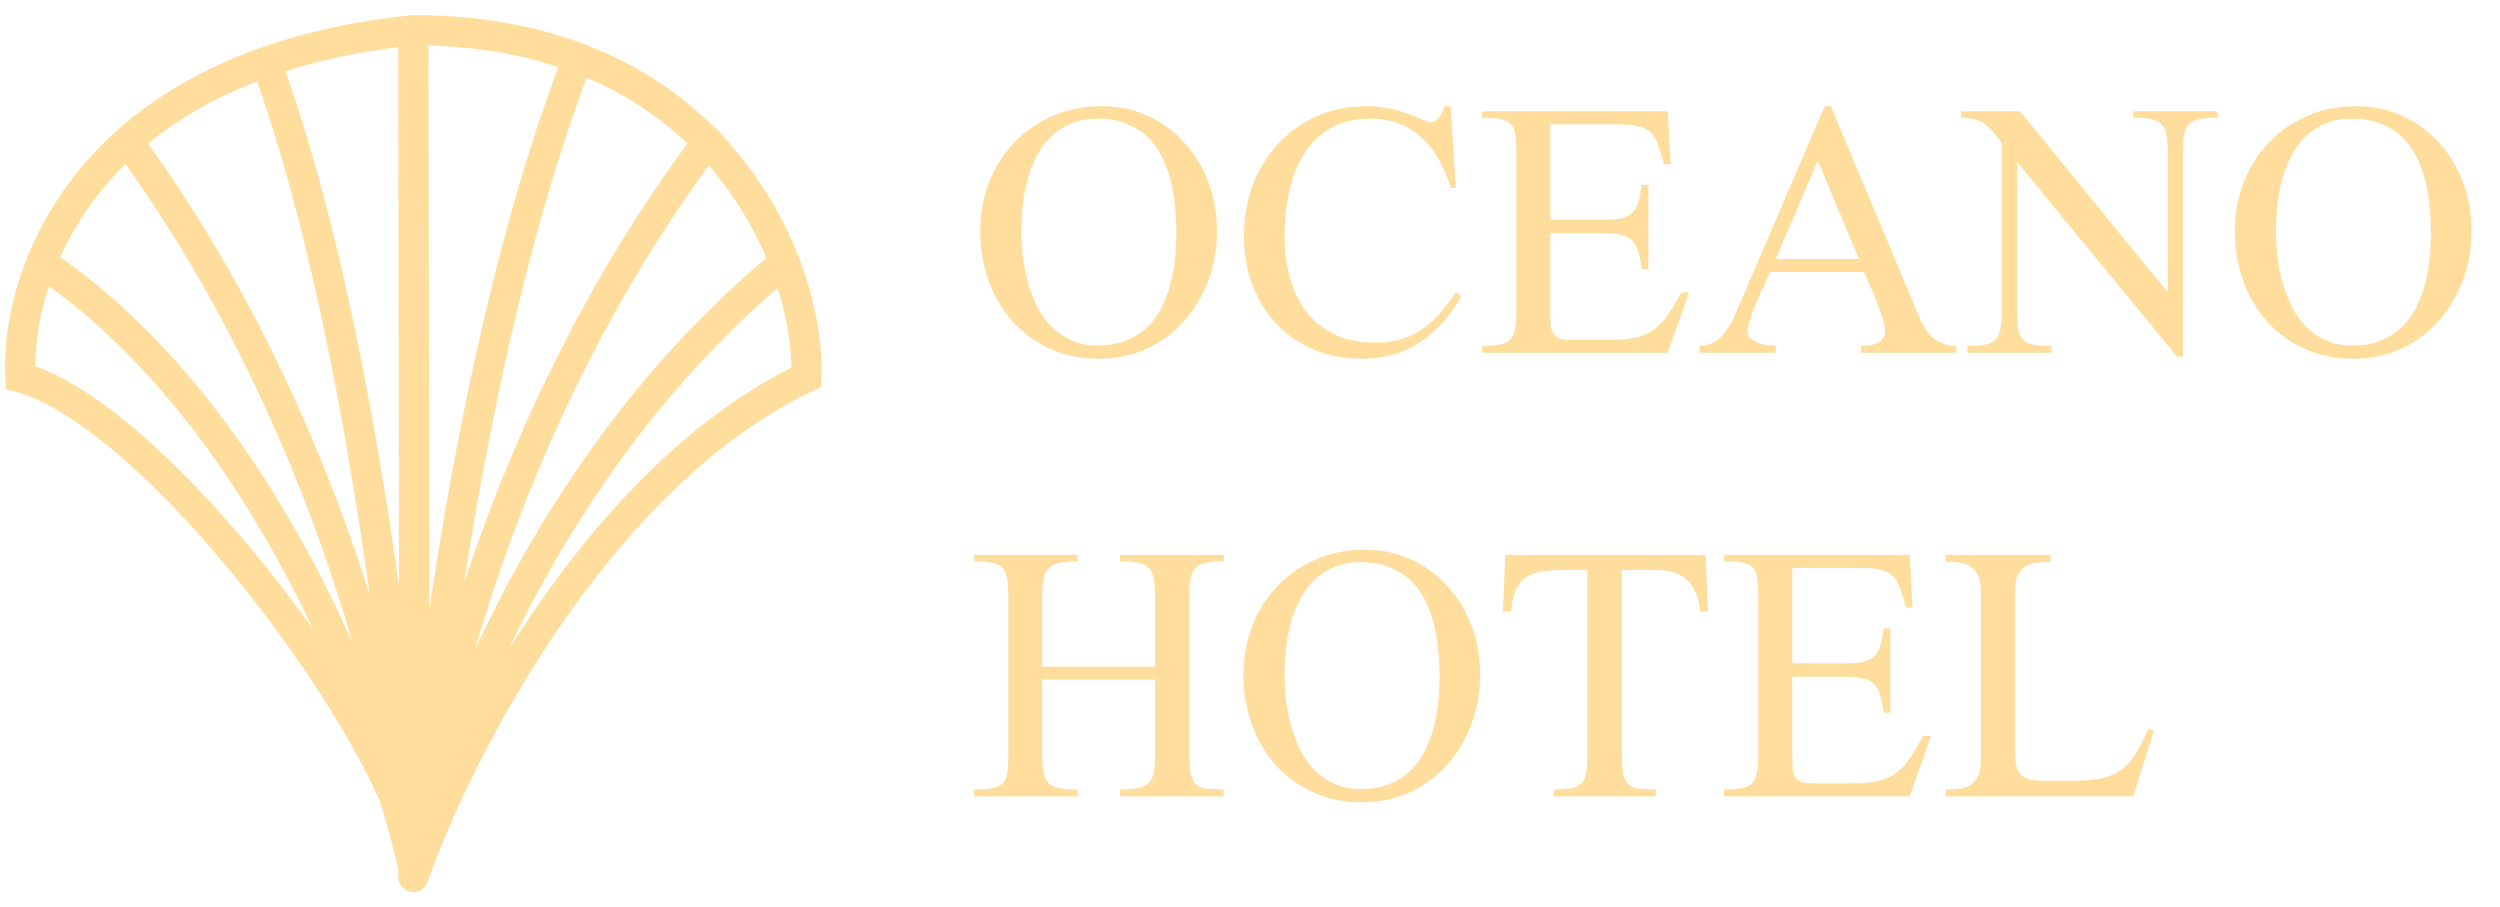 <svg width="124" height="45" viewBox="0 0 124 45" fill="none" xmlns="http://www.w3.org/2000/svg">
<path d="M20.501 43.5C22.666 37.303 29.595 23.671 39.988 18.713C40.066 17.254 39.761 15.201 38.914 13.02M20.501 1.5C20.501 2.051 20.544 29.608 20.565 43.318M20.501 1.5C23.675 1.5 26.38 2.015 28.671 2.877M20.501 1.5C17.703 1.785 15.282 2.333 13.194 3.07M20.565 43.318C20.836 38.269 8.322 20.779 1.014 18.713C0.932 17.184 1.198 15.153 2.059 13.02M20.565 43.318C21.722 37.288 27.012 22.786 38.914 13.02M20.565 43.318C21.085 36.953 24.723 20.779 35.117 7.008M20.565 43.318C21.119 35.346 23.515 16.097 28.671 2.877M20.565 43.318C20.003 35.016 17.741 15.343 13.194 3.07M20.565 43.318C20.029 36.953 16.432 20.779 6.332 7.008M20.565 43.318C19.075 36.37 13.289 20.583 2.059 13.02M38.914 13.02C37.433 9.204 34.298 4.994 28.671 2.877M13.194 3.07C10.316 4.086 8.068 5.463 6.332 7.008M6.332 7.008C4.23 8.878 2.877 10.995 2.059 13.02" stroke="#FFDE9D" stroke-width="1.5" stroke-linecap="round"/>
<path d="M60.363 11.453C60.363 12.305 60.223 13.113 59.941 13.879C59.66 14.645 59.262 15.32 58.746 15.906C58.238 16.484 57.621 16.945 56.895 17.289C56.176 17.625 55.371 17.793 54.48 17.793C53.59 17.793 52.781 17.625 52.055 17.289C51.336 16.953 50.719 16.5 50.203 15.93C49.695 15.352 49.305 14.68 49.031 13.914C48.758 13.148 48.621 12.336 48.621 11.477C48.621 10.609 48.766 9.801 49.055 9.051C49.352 8.293 49.766 7.637 50.297 7.082C50.828 6.52 51.461 6.078 52.195 5.758C52.93 5.43 53.738 5.266 54.621 5.266C55.488 5.266 56.273 5.434 56.977 5.77C57.68 6.098 58.281 6.547 58.781 7.117C59.289 7.68 59.68 8.336 59.953 9.086C60.227 9.836 60.363 10.625 60.363 11.453ZM58.348 11.57C58.348 11.133 58.324 10.688 58.277 10.234C58.238 9.781 58.164 9.344 58.055 8.922C57.945 8.5 57.797 8.105 57.609 7.738C57.422 7.371 57.184 7.051 56.895 6.777C56.605 6.504 56.258 6.289 55.852 6.133C55.453 5.969 54.98 5.887 54.434 5.887C53.934 5.887 53.492 5.969 53.109 6.133C52.734 6.289 52.406 6.504 52.125 6.777C51.844 7.051 51.609 7.371 51.422 7.738C51.234 8.105 51.082 8.496 50.965 8.91C50.855 9.316 50.777 9.738 50.73 10.176C50.684 10.605 50.66 11.023 50.66 11.43C50.66 11.828 50.684 12.246 50.73 12.684C50.777 13.121 50.859 13.551 50.977 13.973C51.094 14.395 51.246 14.797 51.434 15.18C51.621 15.562 51.855 15.898 52.137 16.188C52.418 16.477 52.75 16.707 53.133 16.879C53.516 17.051 53.957 17.137 54.457 17.137C54.98 17.137 55.438 17.059 55.828 16.902C56.227 16.746 56.57 16.535 56.859 16.27C57.148 15.996 57.387 15.68 57.574 15.32C57.77 14.953 57.922 14.566 58.031 14.16C58.148 13.746 58.23 13.32 58.277 12.883C58.324 12.438 58.348 12 58.348 11.57ZM72.481 14.688C71.941 15.656 71.262 16.418 70.441 16.973C69.629 17.52 68.66 17.793 67.535 17.793C66.644 17.793 65.84 17.637 65.121 17.324C64.402 17.012 63.789 16.582 63.281 16.035C62.773 15.488 62.383 14.844 62.109 14.102C61.836 13.359 61.699 12.555 61.699 11.688C61.699 10.797 61.844 9.965 62.133 9.191C62.43 8.41 62.844 7.73 63.375 7.152C63.914 6.566 64.555 6.105 65.297 5.77C66.047 5.434 66.879 5.266 67.793 5.266C68.098 5.266 68.379 5.289 68.637 5.336C68.902 5.375 69.156 5.43 69.398 5.5C69.648 5.57 69.894 5.656 70.137 5.758C70.379 5.852 70.633 5.957 70.898 6.074C71.016 6.074 71.117 6.047 71.203 5.992C71.289 5.938 71.359 5.871 71.414 5.793C71.469 5.715 71.512 5.629 71.543 5.535C71.582 5.434 71.613 5.344 71.637 5.266H71.953L72.211 9.32H71.953C71.805 8.82 71.613 8.363 71.379 7.949C71.152 7.527 70.875 7.164 70.547 6.859C70.227 6.555 69.852 6.316 69.422 6.145C68.992 5.973 68.5 5.887 67.945 5.887C67.398 5.887 66.914 5.969 66.492 6.133C66.078 6.289 65.711 6.508 65.391 6.789C65.078 7.07 64.812 7.398 64.594 7.773C64.383 8.148 64.211 8.555 64.078 8.992C63.953 9.422 63.859 9.871 63.797 10.34C63.742 10.801 63.715 11.258 63.715 11.711C63.715 12.422 63.801 13.098 63.973 13.738C64.144 14.379 64.41 14.941 64.769 15.426C65.137 15.91 65.602 16.293 66.164 16.574C66.734 16.855 67.414 16.996 68.203 16.996C68.703 16.996 69.141 16.938 69.516 16.82C69.898 16.703 70.242 16.539 70.547 16.328C70.859 16.109 71.148 15.848 71.414 15.543C71.68 15.23 71.945 14.883 72.211 14.5L72.481 14.688ZM82.723 17.5H73.512V17.16C73.887 17.16 74.184 17.137 74.402 17.09C74.629 17.043 74.801 16.957 74.918 16.832C75.035 16.699 75.113 16.52 75.152 16.293C75.191 16.059 75.211 15.758 75.211 15.391V7.586C75.211 7.211 75.195 6.91 75.164 6.684C75.133 6.457 75.059 6.281 74.941 6.156C74.824 6.031 74.652 5.949 74.426 5.91C74.199 5.863 73.894 5.84 73.512 5.84V5.523H82.723L82.863 8.137H82.535C82.434 7.754 82.336 7.438 82.242 7.188C82.156 6.93 82.035 6.727 81.879 6.578C81.731 6.43 81.523 6.324 81.258 6.262C81 6.199 80.648 6.168 80.203 6.168H76.898V10.902H79.535C79.902 10.902 80.195 10.879 80.414 10.832C80.641 10.777 80.82 10.688 80.953 10.562C81.094 10.43 81.195 10.254 81.258 10.035C81.328 9.809 81.387 9.52 81.434 9.168H81.762V13.352H81.434C81.387 13 81.328 12.711 81.258 12.484C81.195 12.258 81.098 12.078 80.965 11.945C80.832 11.805 80.652 11.707 80.426 11.652C80.207 11.598 79.91 11.57 79.535 11.57H76.898V15.508C76.898 15.727 76.902 15.922 76.91 16.094C76.926 16.258 76.965 16.398 77.027 16.516C77.09 16.625 77.188 16.711 77.32 16.773C77.461 16.828 77.656 16.855 77.906 16.855H79.922C80.445 16.855 80.875 16.812 81.211 16.727C81.547 16.641 81.836 16.504 82.078 16.316C82.328 16.129 82.551 15.887 82.746 15.59C82.941 15.285 83.16 14.922 83.402 14.5H83.777L82.723 17.5ZM92.297 17.5V17.16C92.43 17.16 92.566 17.152 92.707 17.137C92.848 17.113 92.977 17.074 93.094 17.02C93.211 16.965 93.309 16.891 93.387 16.797C93.465 16.695 93.504 16.562 93.504 16.398C93.504 16.242 93.457 16.023 93.363 15.742C93.269 15.461 93.164 15.172 93.047 14.875C92.93 14.578 92.812 14.301 92.695 14.043C92.578 13.785 92.496 13.602 92.449 13.492H87.809C87.777 13.555 87.727 13.66 87.656 13.809C87.594 13.949 87.519 14.113 87.434 14.301C87.348 14.48 87.262 14.672 87.176 14.875C87.09 15.078 87.008 15.277 86.93 15.473C86.859 15.668 86.801 15.848 86.754 16.012C86.707 16.176 86.684 16.305 86.684 16.398C86.684 16.555 86.734 16.684 86.836 16.785C86.938 16.879 87.062 16.953 87.211 17.008C87.359 17.062 87.512 17.102 87.668 17.125C87.824 17.141 87.961 17.152 88.078 17.16V17.5H84.305V17.16C84.586 17.152 84.828 17.086 85.031 16.961C85.234 16.836 85.41 16.676 85.559 16.48C85.715 16.285 85.848 16.07 85.957 15.836C86.066 15.594 86.172 15.355 86.273 15.121L90.504 5.266H90.809L94.969 15.191C95.086 15.465 95.195 15.719 95.297 15.953C95.406 16.18 95.535 16.383 95.684 16.562C95.832 16.734 96.012 16.875 96.223 16.984C96.434 17.086 96.703 17.145 97.031 17.16V17.5H92.297ZM90.164 7.973L88.078 12.848H92.203L90.164 7.973ZM109.992 5.84C109.617 5.84 109.316 5.863 109.09 5.91C108.863 5.957 108.688 6.047 108.562 6.18C108.445 6.305 108.367 6.48 108.328 6.707C108.297 6.934 108.281 7.227 108.281 7.586V17.688H107.977L100.055 8.043V15.414C100.055 15.789 100.07 16.09 100.102 16.316C100.141 16.543 100.219 16.719 100.336 16.844C100.453 16.969 100.625 17.055 100.852 17.102C101.078 17.141 101.379 17.16 101.754 17.16V17.5H97.582V17.16C97.957 17.16 98.254 17.137 98.473 17.09C98.699 17.043 98.871 16.957 98.988 16.832C99.106 16.699 99.184 16.52 99.223 16.293C99.262 16.066 99.281 15.773 99.281 15.414V7.082C99.133 6.879 98.992 6.703 98.859 6.555C98.734 6.398 98.598 6.27 98.449 6.168C98.309 6.059 98.144 5.977 97.957 5.922C97.769 5.867 97.539 5.84 97.266 5.84V5.523H100.195L107.52 14.5V7.586C107.52 7.227 107.5 6.934 107.461 6.707C107.422 6.48 107.34 6.305 107.215 6.18C107.098 6.047 106.926 5.957 106.699 5.91C106.48 5.863 106.184 5.84 105.809 5.84V5.523H109.992V5.84ZM122.59 11.453C122.59 12.305 122.449 13.113 122.168 13.879C121.887 14.645 121.488 15.32 120.973 15.906C120.465 16.484 119.848 16.945 119.121 17.289C118.402 17.625 117.598 17.793 116.707 17.793C115.816 17.793 115.008 17.625 114.281 17.289C113.562 16.953 112.945 16.5 112.43 15.93C111.922 15.352 111.531 14.68 111.258 13.914C110.984 13.148 110.848 12.336 110.848 11.477C110.848 10.609 110.992 9.801 111.281 9.051C111.578 8.293 111.992 7.637 112.523 7.082C113.055 6.52 113.688 6.078 114.422 5.758C115.156 5.43 115.965 5.266 116.848 5.266C117.715 5.266 118.5 5.434 119.203 5.77C119.906 6.098 120.508 6.547 121.008 7.117C121.516 7.68 121.906 8.336 122.18 9.086C122.453 9.836 122.59 10.625 122.59 11.453ZM120.574 11.57C120.574 11.133 120.551 10.688 120.504 10.234C120.465 9.781 120.391 9.344 120.281 8.922C120.172 8.5 120.023 8.105 119.836 7.738C119.648 7.371 119.41 7.051 119.121 6.777C118.832 6.504 118.484 6.289 118.078 6.133C117.68 5.969 117.207 5.887 116.66 5.887C116.16 5.887 115.719 5.969 115.336 6.133C114.961 6.289 114.633 6.504 114.352 6.777C114.07 7.051 113.836 7.371 113.648 7.738C113.461 8.105 113.309 8.496 113.191 8.91C113.082 9.316 113.004 9.738 112.957 10.176C112.91 10.605 112.887 11.023 112.887 11.43C112.887 11.828 112.91 12.246 112.957 12.684C113.004 13.121 113.086 13.551 113.203 13.973C113.32 14.395 113.473 14.797 113.66 15.18C113.848 15.562 114.082 15.898 114.363 16.188C114.645 16.477 114.977 16.707 115.359 16.879C115.742 17.051 116.184 17.137 116.684 17.137C117.207 17.137 117.664 17.059 118.055 16.902C118.453 16.746 118.797 16.535 119.086 16.27C119.375 15.996 119.613 15.68 119.801 15.32C119.996 14.953 120.148 14.566 120.258 14.16C120.375 13.746 120.457 13.32 120.504 12.883C120.551 12.438 120.574 12 120.574 11.57Z" fill="#FFDE9D"/>
<path d="M55.559 39.5V39.16C55.934 39.16 56.234 39.137 56.461 39.09C56.695 39.035 56.871 38.945 56.988 38.82C57.113 38.688 57.195 38.508 57.234 38.281C57.273 38.047 57.293 37.75 57.293 37.391V33.711H51.691V37.391C51.691 37.758 51.711 38.059 51.75 38.293C51.789 38.52 51.871 38.699 51.996 38.832C52.121 38.957 52.297 39.043 52.523 39.09C52.758 39.137 53.066 39.16 53.449 39.16V39.5H48.316V39.16C48.699 39.16 49.004 39.137 49.23 39.09C49.457 39.043 49.629 38.957 49.746 38.832C49.863 38.699 49.938 38.52 49.969 38.293C50 38.059 50.016 37.758 50.016 37.391V29.633C50.016 29.266 49.996 28.969 49.957 28.742C49.926 28.508 49.852 28.324 49.734 28.191C49.617 28.059 49.445 27.969 49.219 27.922C48.992 27.867 48.691 27.84 48.316 27.84V27.523H53.449V27.84C53.074 27.84 52.773 27.867 52.547 27.922C52.32 27.969 52.141 28.059 52.008 28.191C51.883 28.324 51.797 28.508 51.75 28.742C51.711 28.969 51.691 29.266 51.691 29.633V33.066H57.293V29.633C57.293 29.266 57.273 28.969 57.234 28.742C57.195 28.508 57.113 28.324 56.988 28.191C56.871 28.059 56.695 27.969 56.461 27.922C56.234 27.867 55.934 27.84 55.559 27.84V27.523H60.691V27.84C60.34 27.84 60.051 27.863 59.824 27.91C59.605 27.949 59.434 28.031 59.309 28.156C59.191 28.273 59.109 28.441 59.062 28.66C59.016 28.871 58.992 29.148 58.992 29.492V37.508C58.992 37.867 59.016 38.156 59.062 38.375C59.109 38.594 59.191 38.762 59.309 38.879C59.434 38.996 59.605 39.074 59.824 39.113C60.051 39.145 60.34 39.16 60.691 39.16V39.5H55.559ZM73.418 33.453C73.418 34.305 73.277 35.113 72.996 35.879C72.715 36.645 72.316 37.32 71.801 37.906C71.293 38.484 70.676 38.945 69.949 39.289C69.231 39.625 68.426 39.793 67.535 39.793C66.644 39.793 65.836 39.625 65.109 39.289C64.391 38.953 63.773 38.5 63.258 37.93C62.75 37.352 62.359 36.68 62.086 35.914C61.812 35.148 61.676 34.336 61.676 33.477C61.676 32.609 61.82 31.801 62.109 31.051C62.406 30.293 62.82 29.637 63.352 29.082C63.883 28.52 64.516 28.078 65.25 27.758C65.984 27.43 66.793 27.266 67.676 27.266C68.543 27.266 69.328 27.434 70.031 27.77C70.734 28.098 71.336 28.547 71.836 29.117C72.344 29.68 72.734 30.336 73.008 31.086C73.281 31.836 73.418 32.625 73.418 33.453ZM71.402 33.57C71.402 33.133 71.379 32.688 71.332 32.234C71.293 31.781 71.219 31.344 71.109 30.922C71 30.5 70.852 30.105 70.664 29.738C70.477 29.371 70.238 29.051 69.949 28.777C69.66 28.504 69.312 28.289 68.906 28.133C68.508 27.969 68.035 27.887 67.488 27.887C66.988 27.887 66.547 27.969 66.164 28.133C65.789 28.289 65.461 28.504 65.18 28.777C64.898 29.051 64.664 29.371 64.477 29.738C64.289 30.105 64.137 30.496 64.019 30.91C63.91 31.316 63.832 31.738 63.785 32.176C63.738 32.605 63.715 33.023 63.715 33.43C63.715 33.828 63.738 34.246 63.785 34.684C63.832 35.121 63.914 35.551 64.031 35.973C64.148 36.395 64.301 36.797 64.488 37.18C64.676 37.562 64.91 37.898 65.191 38.188C65.473 38.477 65.805 38.707 66.188 38.879C66.57 39.051 67.012 39.137 67.512 39.137C68.035 39.137 68.492 39.059 68.883 38.902C69.281 38.746 69.625 38.535 69.914 38.27C70.203 37.996 70.441 37.68 70.629 37.32C70.824 36.953 70.977 36.566 71.086 36.16C71.203 35.746 71.285 35.32 71.332 34.883C71.379 34.438 71.402 34 71.402 33.57ZM84.328 30.336C84.258 29.656 84.051 29.145 83.707 28.801C83.363 28.449 82.836 28.273 82.125 28.273H80.449V37.414C80.449 37.781 80.465 38.078 80.496 38.305C80.527 38.531 80.602 38.711 80.719 38.844C80.836 38.969 81.004 39.055 81.223 39.102C81.449 39.141 81.75 39.16 82.125 39.16V39.5H77.062V39.16C77.438 39.16 77.734 39.137 77.953 39.09C78.172 39.043 78.34 38.957 78.457 38.832C78.574 38.699 78.648 38.52 78.68 38.293C78.719 38.066 78.738 37.773 78.738 37.414V28.273H77.297C76.922 28.273 76.594 28.309 76.312 28.379C76.031 28.441 75.793 28.551 75.598 28.707C75.41 28.863 75.262 29.074 75.152 29.34C75.051 29.605 74.984 29.938 74.953 30.336H74.543L74.66 27.523H84.598L84.715 30.336H84.328ZM94.723 39.5H85.512V39.16C85.887 39.16 86.184 39.137 86.402 39.09C86.629 39.043 86.801 38.957 86.918 38.832C87.035 38.699 87.113 38.52 87.152 38.293C87.191 38.059 87.211 37.758 87.211 37.391V29.586C87.211 29.211 87.195 28.91 87.164 28.684C87.133 28.457 87.059 28.281 86.941 28.156C86.824 28.031 86.652 27.949 86.426 27.91C86.199 27.863 85.894 27.84 85.512 27.84V27.523H94.723L94.863 30.137H94.535C94.434 29.754 94.336 29.438 94.242 29.188C94.156 28.93 94.035 28.727 93.879 28.578C93.731 28.43 93.523 28.324 93.258 28.262C93 28.199 92.648 28.168 92.203 28.168H88.898V32.902H91.535C91.902 32.902 92.195 32.879 92.414 32.832C92.641 32.777 92.82 32.688 92.953 32.562C93.094 32.43 93.195 32.254 93.258 32.035C93.328 31.809 93.387 31.52 93.434 31.168H93.762V35.352H93.434C93.387 35 93.328 34.711 93.258 34.484C93.195 34.258 93.098 34.078 92.965 33.945C92.832 33.805 92.652 33.707 92.426 33.652C92.207 33.598 91.91 33.57 91.535 33.57H88.898V37.508C88.898 37.727 88.902 37.922 88.91 38.094C88.926 38.258 88.965 38.398 89.027 38.516C89.09 38.625 89.188 38.711 89.32 38.773C89.461 38.828 89.656 38.855 89.906 38.855H91.922C92.445 38.855 92.875 38.812 93.211 38.727C93.547 38.641 93.836 38.504 94.078 38.316C94.328 38.129 94.551 37.887 94.746 37.59C94.941 37.285 95.16 36.922 95.402 36.5H95.777L94.723 39.5ZM105.809 39.5H96.504V39.16C96.785 39.16 97.035 39.145 97.254 39.113C97.473 39.074 97.652 39.004 97.793 38.902C97.941 38.793 98.055 38.641 98.133 38.445C98.211 38.25 98.25 37.992 98.25 37.672V29.352C98.25 29.039 98.211 28.785 98.133 28.59C98.055 28.395 97.941 28.246 97.793 28.145C97.652 28.035 97.473 27.961 97.254 27.922C97.035 27.883 96.785 27.863 96.504 27.863V27.523H101.707V27.863C101.418 27.863 101.164 27.883 100.945 27.922C100.727 27.961 100.543 28.035 100.395 28.145C100.246 28.246 100.133 28.395 100.055 28.59C99.977 28.785 99.938 29.039 99.938 29.352V37.238C99.938 37.535 99.961 37.781 100.008 37.977C100.055 38.164 100.133 38.316 100.242 38.434C100.359 38.543 100.516 38.621 100.711 38.668C100.906 38.707 101.152 38.727 101.449 38.727H102.645C103.223 38.727 103.707 38.695 104.098 38.633C104.488 38.562 104.824 38.438 105.105 38.258C105.395 38.07 105.648 37.812 105.867 37.484C106.086 37.148 106.309 36.715 106.535 36.184L106.84 36.23L105.809 39.5Z" fill="#FFDE9D"/>
</svg>
